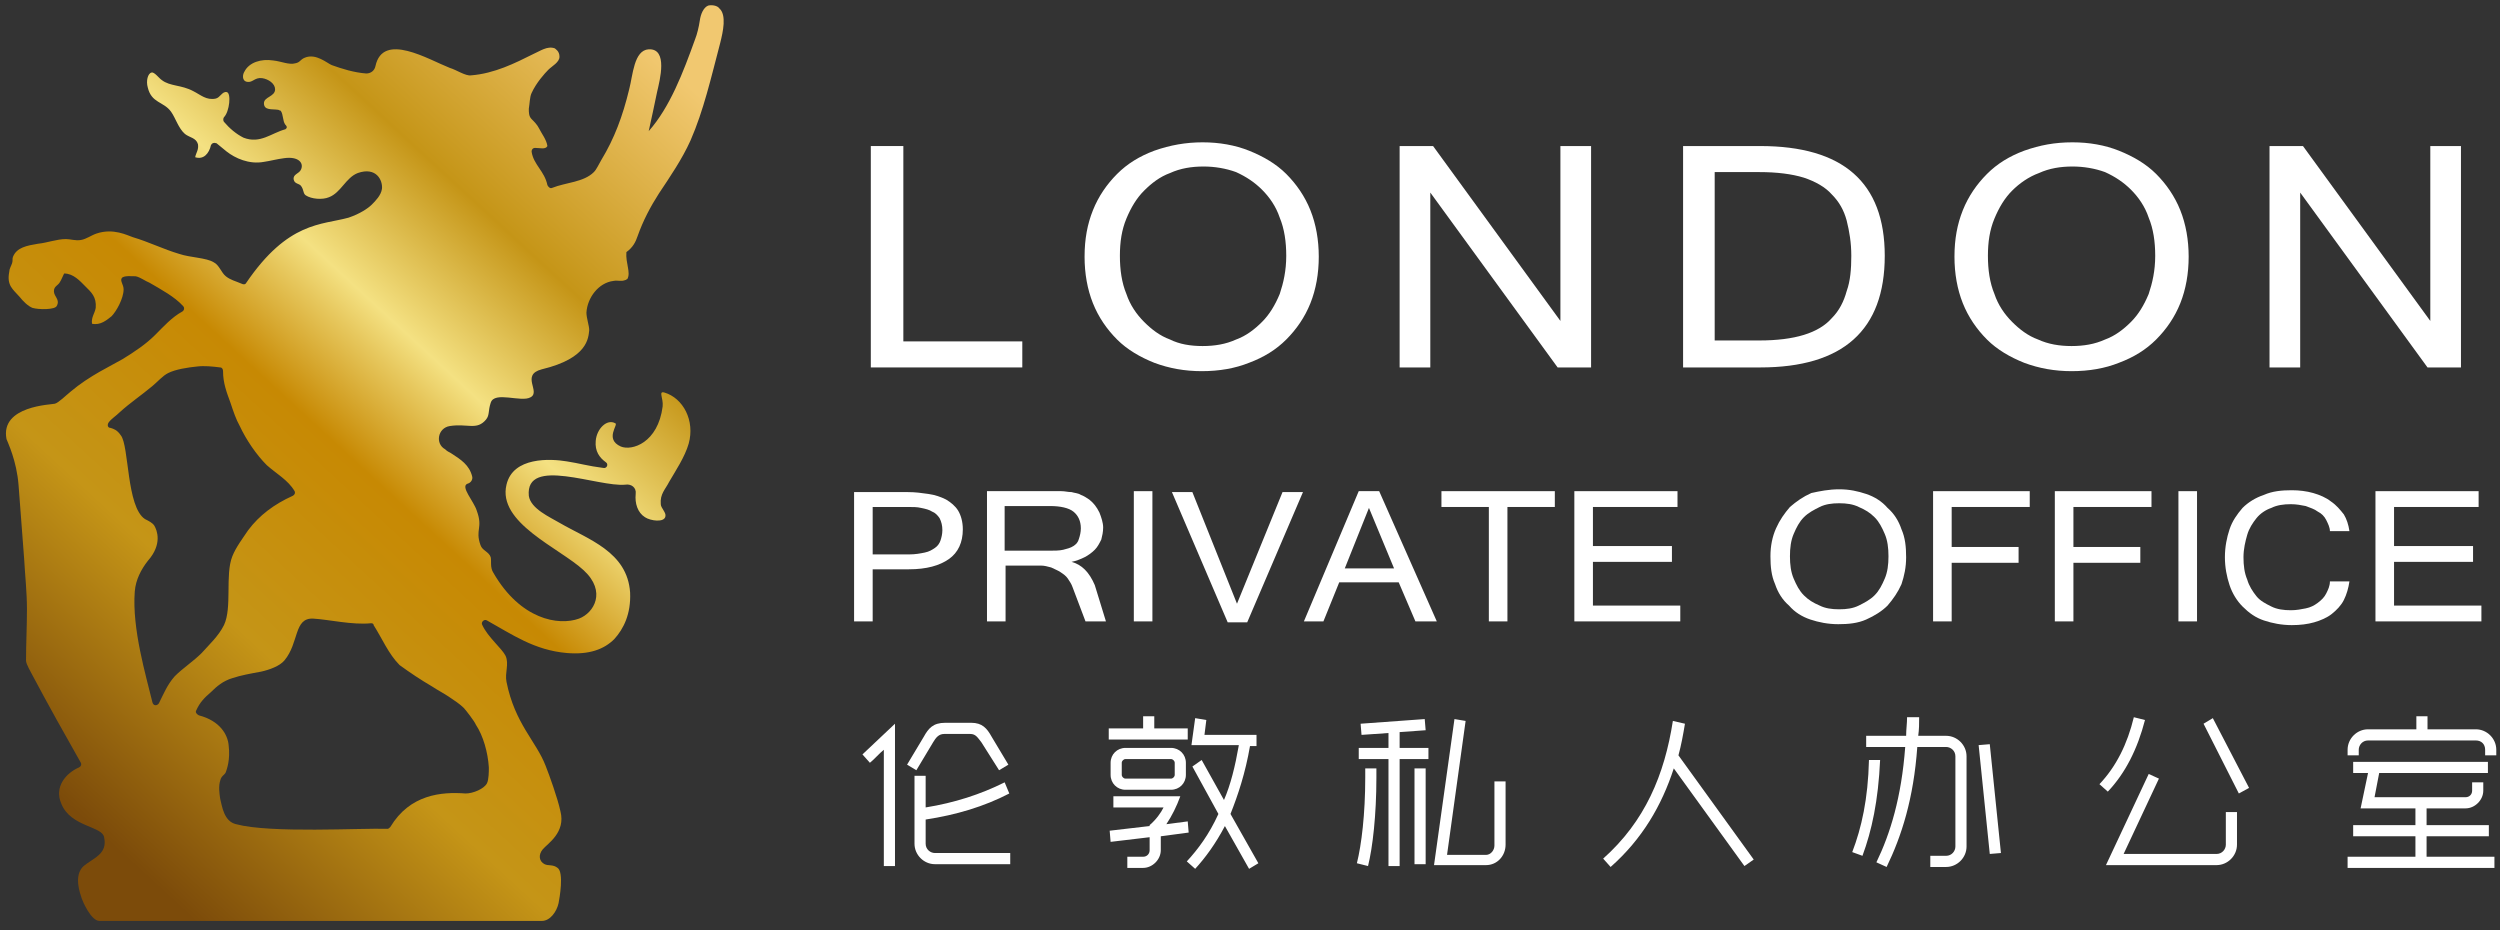 <?xml version="1.0" encoding="UTF-8"?>
<svg width="215px" height="80px" viewBox="0 0 215 80" version="1.1" xmlns="http://www.w3.org/2000/svg" xmlns:xlink="http://www.w3.org/1999/xlink">
    <rect x="0" y="0" width="215" height="80" fill="#333333" stroke="none"/>
    <!-- Generator: Sketch 52.5 (67469) - http://www.bohemiancoding.com/sketch -->
    <title>LpoLogo-02-01</title>
    <desc>Created with Sketch.</desc>
    <defs>
        <linearGradient x1="12.147%" y1="99.292%" x2="88.667%" y2="-4.692%" id="linearGradient-1">
            <stop stop-color="#7C4B0A" offset="6.081%"></stop>
            <stop stop-color="#C59517" offset="28.93%"></stop>
            <stop stop-color="#C78903" offset="47.67%"></stop>
            <stop stop-color="#E7C85E" offset="56.42%"></stop>
            <stop stop-color="#F4E182" offset="59.7%"></stop>
            <stop stop-color="#C59517" offset="73.01%"></stop>
            <stop stop-color="#F1C870" offset="94.51%"></stop>
        </linearGradient>
    </defs>
    <g id="UI" stroke="none" stroke-width="1" fill="none" fill-rule="evenodd">
        <g id="LPO" transform="translate(-268, -523)">
            <g id="header" transform="translate(0, 128)">
                <g id="Group-2" transform="translate(0, 369)">
                    <g id="LpoLogo-02-01" transform="translate(268, 26)">
                        <g id="Group">
                            <path d="M54.829,20.32 C55.309,18.96 55.948,17.76 56.667,16.64 C57.626,15.2 58.665,13.68 59.385,12.08 C60.504,9.52 61.143,6.72 61.942,3.68 C62.182,2.72 62.502,1.28 61.862,0.72 C61.703,0.48 61.223,0.4 60.903,0.48 C60.504,0.64 60.264,1.2 60.184,1.76 C60.104,2.32 59.944,2.96 59.784,3.36 C58.745,6.24 57.626,9.2 55.788,11.28 C56.028,10.16 56.268,9.12 56.507,7.92 C56.747,6.88 57.467,4.16 55.788,4.24 C54.509,4.32 54.429,6.48 54.11,7.68 C53.55,10 52.831,11.92 51.712,13.76 C51.472,14.16 51.312,14.56 51.072,14.8 C50.193,15.68 48.675,15.68 47.476,16.16 C47.316,16.24 47.156,16.08 47.076,15.92 C46.836,14.72 45.877,14.16 45.717,13.04 C45.717,12.88 45.797,12.72 46.037,12.72 C46.437,12.72 46.916,12.88 47.076,12.56 C46.996,12 46.597,11.52 46.357,11.04 C46.197,10.72 45.957,10.48 45.717,10.24 C45.478,10 45.478,9.68 45.478,9.36 C45.558,8.88 45.558,8.32 45.717,8 C46.117,7.12 46.836,6.32 47.156,6 C47.476,5.68 48.115,5.36 48.115,4.88 C48.115,4.4 47.796,4.24 47.716,4.16 C47.076,3.92 46.437,4.4 45.877,4.64 C44.279,5.44 42.52,6.32 40.522,6.48 C40.043,6.56 39.243,6 38.684,5.84 C36.846,5.12 32.929,2.72 32.29,5.68 C32.21,6.08 31.89,6.32 31.491,6.32 C30.452,6.24 29.413,5.92 28.533,5.6 C28.134,5.44 27.175,4.56 26.216,4.96 C25.816,5.12 25.816,5.36 25.416,5.44 C24.857,5.6 24.217,5.28 23.498,5.2 C22.459,5.04 21.42,5.36 21.02,6.16 C20.861,6.4 20.781,6.96 21.26,7.04 C21.74,7.12 21.9,6.64 22.539,6.72 C23.099,6.8 23.658,7.2 23.658,7.68 C23.658,8.32 22.699,8.32 22.699,8.88 C22.699,9.52 23.418,9.36 23.898,9.44 C23.978,9.44 24.058,9.52 24.138,9.52 C24.377,9.84 24.297,10.4 24.537,10.72 C24.617,10.8 24.777,10.96 24.537,11.12 C23.338,11.44 22.379,12.4 20.941,11.84 C20.301,11.52 19.742,11.04 19.262,10.48 C19.182,10.4 19.182,10.16 19.262,10.08 C19.742,9.6 19.901,8 19.502,7.92 C19.102,7.84 18.942,8.4 18.543,8.48 C17.743,8.64 17.264,8.16 16.625,7.84 C15.586,7.28 14.626,7.44 13.907,6.88 C13.667,6.72 13.268,6.16 13.028,6.24 C12.708,6.32 12.548,6.96 12.708,7.52 C13.028,8.88 14.067,8.72 14.706,9.6 C15.106,10.16 15.346,11.04 15.905,11.52 C16.305,11.84 16.864,11.84 17.024,12.4 C17.104,12.88 16.864,13.12 16.784,13.52 C17.504,13.76 17.983,13.2 18.143,12.48 C18.223,12.32 18.383,12.24 18.623,12.32 C18.942,12.56 19.182,12.8 19.502,13.04 C20.221,13.6 21.42,14.16 22.699,13.92 C23.258,13.84 23.818,13.68 24.457,13.6 C25.656,13.44 26.136,14 25.896,14.56 C25.736,14.96 25.177,14.96 25.257,15.44 C25.336,15.84 25.736,15.76 25.896,16 C26.136,16.32 26.056,16.64 26.296,16.8 C26.775,17.12 27.734,17.2 28.294,16.96 C29.333,16.56 29.732,15.28 30.771,14.88 C32.37,14.32 32.929,15.52 32.849,16.24 C32.77,16.8 32.29,17.28 31.97,17.6 C31.651,17.92 30.931,18.4 29.972,18.72 C27.654,19.36 24.777,19.04 21.18,24.32 C21.1,24.48 20.941,24.48 20.781,24.4 C20.221,24.16 19.822,24.08 19.422,23.76 C19.022,23.44 18.862,22.8 18.383,22.56 C17.743,22.16 16.385,22.16 15.426,21.84 C14.067,21.44 12.788,20.8 11.429,20.4 C10.95,20.24 9.751,19.6 8.312,20.08 C7.833,20.24 7.433,20.56 6.954,20.64 C6.474,20.72 6.074,20.56 5.675,20.56 C4.875,20.56 4.076,20.88 3.277,20.96 C2.318,21.12 1.439,21.28 1.119,22.08 C1.039,22.24 1.119,22.4 1.039,22.64 C0.959,22.88 0.799,23.12 0.799,23.36 C0.559,24.56 1.119,24.88 1.678,25.52 C1.998,25.92 2.398,26.32 2.797,26.48 C3.357,26.64 4.716,26.64 4.875,26.32 C5.195,25.76 4.636,25.52 4.636,25.04 C4.636,24.64 4.955,24.56 5.115,24.32 C5.275,24.08 5.355,23.84 5.515,23.52 C6.314,23.52 6.874,24.16 7.353,24.64 C7.833,25.12 8.312,25.52 8.232,26.48 C8.152,26.96 7.833,27.28 7.913,27.84 C8.632,28 9.191,27.52 9.591,27.2 C9.991,26.8 10.63,25.68 10.63,24.88 C10.63,24.48 10.31,24.16 10.47,23.92 C10.63,23.68 11.349,23.76 11.669,23.76 C12.069,23.84 12.468,24.16 12.868,24.32 C13.827,24.88 15.026,25.52 15.745,26.32 C15.905,26.48 15.825,26.72 15.665,26.8 C14.786,27.28 14.067,28.08 13.348,28.8 C12.548,29.6 11.589,30.24 10.55,30.88 C9.591,31.44 7.673,32.32 6.074,33.68 C5.675,34 5.035,34.64 4.716,34.72 C4.476,34.8 -6.8278716e-14,34.88 0.559,37.76 C0.639,38 1.439,39.6 1.599,41.76 C1.758,43.76 1.918,46 2.078,48.08 C2.158,49.52 2.318,50.96 2.318,52.4 C2.318,53.92 2.238,55.36 2.238,56.8 C2.238,57.12 2.638,57.76 2.797,58.08 C4.156,60.64 5.595,63.2 6.954,65.6 C7.033,65.76 6.954,65.92 6.794,66 C5.675,66.48 4.636,67.68 5.275,69.12 C6.074,71.12 8.792,71.04 8.952,72 C9.271,73.44 8.072,73.76 7.193,74.48 C6.314,75.28 6.874,76.8 7.033,77.28 C7.113,77.52 7.833,79.2 8.552,79.2 L46.597,79.2 C47.316,79.2 47.875,78.4 48.035,77.68 C48.115,77.28 48.515,75.04 47.955,74.64 C47.556,74.32 47.156,74.48 46.836,74.32 C46.357,74.08 46.277,73.52 46.677,73.04 C47.076,72.56 48.675,71.6 48.195,69.76 C47.955,68.64 47.236,66.64 46.916,65.84 C46.117,63.76 44.279,62.24 43.559,58.64 C43.4,57.84 43.799,57.12 43.48,56.4 C43.16,55.76 41.961,54.8 41.481,53.76 C41.322,53.52 41.641,53.2 41.881,53.36 C44.039,54.56 45.957,55.92 48.755,56.16 C50.673,56.32 51.952,55.84 52.831,54.96 C53.63,54.08 54.27,52.8 54.19,50.96 C53.95,47.44 50.593,46.4 48.115,44.96 C47.316,44.48 45.638,43.76 45.478,42.64 C45.158,39.2 51.472,41.92 53.79,41.68 C54.27,41.6 54.749,41.92 54.669,42.48 C54.589,43.28 54.829,44.08 55.468,44.48 C55.948,44.8 57.147,44.96 57.227,44.4 C57.307,44.08 56.827,43.68 56.827,43.36 C56.747,42.48 57.227,42.08 57.546,41.44 C58.106,40.48 58.905,39.28 59.225,38.16 C59.784,36.16 58.745,34.24 57.147,33.76 C56.587,33.6 57.067,34.24 56.987,34.96 C56.587,38.08 54.349,38.8 53.39,38.4 C51.952,37.76 53.23,36.48 52.911,36.4 C52.191,36 51.312,36.88 51.232,37.92 C51.152,38.8 51.552,39.36 52.112,39.76 C52.351,39.92 52.191,40.32 51.872,40.24 C50.593,40.08 49.794,39.84 48.755,39.68 C47.316,39.44 44.119,39.28 43.559,41.68 C42.76,44.96 48.115,47.12 50.193,49.04 C52.191,50.88 51.072,52.72 49.794,53.2 C48.035,53.84 44.758,53.28 42.441,49.28 C42.121,48.8 42.281,48.24 42.201,47.92 C42.041,47.44 41.481,47.36 41.322,46.88 C40.842,45.52 41.561,45.44 41.002,43.92 C40.762,43.12 39.563,41.84 40.203,41.6 C40.522,41.52 40.682,41.2 40.602,40.96 C40.362,40 39.643,39.52 38.764,38.96 C38.604,38.88 38.444,38.8 38.284,38.64 C37.405,38.16 37.645,36.8 38.684,36.64 C40.203,36.4 41.002,37.04 41.801,36.08 C42.121,35.68 41.961,35.36 42.201,34.64 C42.52,33.6 44.838,34.64 45.638,34.16 C46.517,33.68 44.758,32.24 46.597,31.76 C50.593,30.8 50.593,29.04 50.673,28.4 C50.673,28 50.433,27.36 50.433,26.88 C50.513,25.6 51.472,24.32 52.751,24.16 C53.151,24.08 53.39,24.24 53.79,24.08 C53.87,24.08 53.87,24 53.95,24 C54.27,23.44 53.79,22.64 53.87,21.68 C54.429,21.28 54.669,20.8 54.829,20.32 Z M13.667,60.48 C13.507,60.72 13.188,60.72 13.108,60.4 C12.548,58.08 11.349,54.08 11.589,50.88 C11.669,49.84 12.149,48.96 12.708,48.24 C13.987,46.8 13.507,45.6 13.268,45.2 C13.108,44.96 12.788,44.8 12.468,44.64 C10.87,43.6 11.11,38.32 10.39,37.44 C10.071,36.96 9.751,36.88 9.511,36.8 C9.271,36.8 9.191,36.56 9.351,36.32 C9.591,36 9.991,35.76 10.31,35.44 C11.19,34.64 12.149,34 13.108,33.2 C13.587,32.8 13.987,32.32 14.467,32.08 C15.106,31.76 16.145,31.6 16.944,31.52 C17.584,31.44 18.303,31.52 18.942,31.6 C19.102,31.6 19.182,31.76 19.182,31.92 C19.182,32.96 19.502,33.76 19.822,34.64 C20.061,35.36 20.301,36.08 20.621,36.64 C21.18,37.84 22.059,39.12 22.939,40 C23.738,40.72 24.777,41.28 25.336,42.24 C25.416,42.4 25.336,42.56 25.177,42.64 C23.578,43.36 22.299,44.32 21.34,45.6 C20.861,46.32 20.301,47.04 19.981,47.84 C19.342,49.44 19.981,52.24 19.262,53.76 C18.783,54.72 17.983,55.44 17.344,56.16 C16.625,56.88 15.745,57.44 15.026,58.16 C14.387,58.88 14.067,59.68 13.667,60.48 Z M37.165,59.04 C37.645,59.36 38.125,59.6 38.604,59.92 C39.084,60.24 39.563,60.56 39.883,60.88 C40.043,61.04 40.842,62.08 40.922,62.32 C41.561,63.28 41.961,64.72 42.041,66 C42.041,66.32 42.041,67.04 41.881,67.36 C41.641,67.84 40.682,68.24 40.043,68.24 C37.965,68.08 35.247,68.32 33.569,71.12 C33.489,71.2 33.409,71.28 33.329,71.28 C31.091,71.2 23.258,71.68 20.301,70.88 C19.262,70.64 19.102,69.36 18.942,68.72 C18.862,68.24 18.783,67.6 18.942,67.12 C19.022,66.72 19.342,66.64 19.422,66.4 C19.502,66.16 19.822,65.36 19.662,64.08 C19.582,63.2 18.942,62 17.104,61.52 C16.944,61.44 16.784,61.28 16.864,61.12 C17.184,60.4 17.584,60 18.143,59.52 C18.623,59.04 19.182,58.56 19.981,58.32 C20.701,58.08 21.58,57.92 22.459,57.76 C23.178,57.6 24.058,57.28 24.457,56.8 C25.736,55.28 25.257,53.12 26.935,53.2 C28.294,53.28 30.292,53.76 31.89,53.6 C31.97,53.6 32.13,53.6 32.13,53.76 C32.849,54.88 33.409,56.24 34.368,57.2 C35.247,57.84 36.206,58.48 37.165,59.04 Z" id="Shape" fill="url(#linearGradient-1)"></path>
                            <g transform="translate(74.331, 12)" fill="#FFFFFF">
                                <polygon id="Path" points="13.507 19.6 0.559 19.6 0.559 0.56 3.357 0.56 3.357 17.36 13.587 17.36 13.587 19.6"></polygon>
                                <path d="M29.093,0.24 C30.532,0.24 31.89,0.48 33.089,0.96 C34.288,1.44 35.407,2.08 36.286,2.96 C37.165,3.84 37.885,4.88 38.364,6.08 C38.844,7.28 39.084,8.64 39.084,10.08 C39.084,11.52 38.844,12.88 38.364,14.08 C37.885,15.28 37.165,16.32 36.286,17.2 C35.407,18.08 34.368,18.72 33.089,19.2 C31.89,19.68 30.532,19.92 29.013,19.92 C27.574,19.92 26.216,19.68 24.937,19.2 C23.738,18.72 22.619,18.08 21.74,17.2 C20.861,16.32 20.141,15.28 19.662,14.08 C19.182,12.88 18.942,11.52 18.942,10.08 C18.942,8.56 19.182,7.28 19.662,6.08 C20.141,4.88 20.861,3.84 21.74,2.96 C22.619,2.08 23.658,1.44 24.937,0.96 C26.296,0.48 27.654,0.24 29.093,0.24 Z M29.093,17.76 C30.132,17.76 31.091,17.6 31.97,17.2 C32.849,16.88 33.569,16.32 34.208,15.68 C34.848,15.04 35.327,14.24 35.727,13.28 C36.046,12.32 36.286,11.28 36.286,10 C36.286,8.8 36.126,7.68 35.727,6.72 C35.407,5.76 34.848,4.96 34.208,4.32 C33.569,3.68 32.849,3.2 31.97,2.8 C31.091,2.48 30.132,2.32 29.173,2.32 C28.134,2.32 27.175,2.48 26.296,2.88 C25.416,3.2 24.697,3.76 24.058,4.4 C23.418,5.04 22.939,5.84 22.539,6.8 C22.139,7.76 21.98,8.8 21.98,10 C21.98,11.2 22.139,12.32 22.539,13.28 C22.859,14.24 23.418,15.04 24.058,15.68 C24.697,16.32 25.416,16.88 26.296,17.2 C27.095,17.6 28.054,17.76 29.093,17.76 Z" id="Shape" fill-rule="nonzero"></path>
                                <polygon id="Path" points="62.502 19.6 59.625 19.6 48.675 4.56 48.675 19.6 46.037 19.6 46.037 0.56 48.914 0.56 59.864 15.6 59.864 0.56 62.502 0.56"></polygon>
                                <path d="M87.758,10 C87.758,16.4 84.162,19.6 77.048,19.6 L70.414,19.6 L70.414,0.56 L77.048,0.56 C84.162,0.56 87.758,3.68 87.758,10 Z M84.881,10 C84.881,8.88 84.721,7.92 84.481,6.96 C84.242,6.08 83.842,5.36 83.203,4.72 C82.643,4.08 81.764,3.6 80.805,3.28 C79.766,2.96 78.487,2.8 76.968,2.8 L73.132,2.8 L73.132,17.28 L76.968,17.28 C78.487,17.28 79.766,17.12 80.805,16.8 C81.844,16.48 82.643,16 83.203,15.36 C83.842,14.72 84.242,13.92 84.481,13.04 C84.801,12.16 84.881,11.12 84.881,10 Z" id="Shape" fill-rule="nonzero"></path>
                                <path d="M103.903,0.24 C105.342,0.24 106.701,0.48 107.9,0.96 C109.099,1.44 110.217,2.08 111.097,2.96 C111.976,3.84 112.695,4.88 113.175,6.08 C113.654,7.28 113.894,8.64 113.894,10.08 C113.894,11.52 113.654,12.88 113.175,14.08 C112.695,15.28 111.976,16.32 111.097,17.2 C110.217,18.08 109.178,18.72 107.9,19.2 C106.701,19.68 105.342,19.92 103.823,19.92 C102.385,19.92 101.026,19.68 99.747,19.2 C98.548,18.72 97.429,18.08 96.55,17.2 C95.671,16.32 94.952,15.28 94.472,14.08 C93.993,12.88 93.753,11.52 93.753,10.08 C93.753,8.56 93.993,7.28 94.472,6.08 C94.952,4.88 95.671,3.84 96.55,2.96 C97.429,2.08 98.468,1.44 99.747,0.96 C101.106,0.48 102.385,0.24 103.903,0.24 Z M103.823,17.76 C104.862,17.76 105.822,17.6 106.701,17.2 C107.58,16.88 108.299,16.32 108.939,15.68 C109.578,15.04 110.058,14.24 110.457,13.28 C110.777,12.32 111.017,11.28 111.017,10 C111.017,8.8 110.857,7.68 110.457,6.72 C110.138,5.76 109.578,4.96 108.939,4.32 C108.299,3.68 107.58,3.2 106.701,2.8 C105.822,2.48 104.862,2.32 103.903,2.32 C102.864,2.32 101.905,2.48 101.026,2.88 C100.147,3.2 99.348,3.76 98.708,4.4 C98.069,5.04 97.589,5.84 97.19,6.8 C96.79,7.76 96.63,8.8 96.63,10 C96.63,11.2 96.79,12.32 97.19,13.28 C97.509,14.24 98.069,15.04 98.708,15.68 C99.348,16.32 100.067,16.88 100.946,17.2 C101.825,17.6 102.784,17.76 103.823,17.76 Z" id="Shape" fill-rule="nonzero"></path>
                                <polygon id="Path" points="137.312 19.6 134.435 19.6 123.485 4.56 123.485 19.6 120.848 19.6 120.848 0.56 123.725 0.56 134.675 15.6 134.675 0.56 137.312 0.56"></polygon>
                            </g>
                            <g transform="translate(72.732, 41.6)" fill="#FFFFFF">
                                <path d="M0.719,0.72 L5.355,0.72 C5.994,0.72 6.554,0.8 7.113,0.88 C7.673,0.96 8.152,1.12 8.632,1.36 C9.032,1.6 9.431,1.92 9.671,2.32 C9.911,2.72 10.071,3.28 10.071,3.92 C10.071,5.04 9.671,5.92 8.872,6.48 C8.072,7.04 6.954,7.36 5.435,7.36 L2.318,7.36 L2.318,11.84 L0.719,11.84 L0.719,0.72 Z M2.318,6.08 L5.435,6.08 C5.994,6.08 6.394,6 6.794,5.92 C7.193,5.84 7.433,5.68 7.673,5.52 C7.913,5.36 8.072,5.12 8.152,4.88 C8.232,4.64 8.312,4.32 8.312,4 C8.312,3.6 8.232,3.28 8.072,2.96 C7.913,2.72 7.673,2.48 7.433,2.4 C7.193,2.24 6.874,2.16 6.474,2.08 C6.154,2 5.755,2 5.355,2 L2.318,2 L2.318,6.08 Z" id="Shape" fill-rule="nonzero"></path>
                                <path d="M22.379,11.84 L20.621,11.84 L19.502,8.88 C19.422,8.64 19.262,8.4 19.102,8.16 C18.942,7.92 18.703,7.76 18.463,7.6 C18.223,7.44 17.983,7.36 17.664,7.2 C17.344,7.12 17.104,7.04 16.784,7.04 L13.747,7.04 L13.747,11.84 L12.149,11.84 L12.149,0.64 L17.584,0.64 C17.903,0.64 18.223,0.64 18.543,0.64 C18.862,0.64 19.102,0.72 19.422,0.72 C19.662,0.8 19.981,0.8 20.221,0.96 C20.461,1.04 20.701,1.2 20.941,1.36 C21.34,1.68 21.58,2 21.82,2.48 C21.98,2.88 22.139,3.36 22.139,3.76 C22.139,4.16 22.059,4.48 21.98,4.8 C21.82,5.12 21.66,5.44 21.42,5.68 C21.18,5.92 20.861,6.16 20.541,6.32 C20.221,6.48 19.822,6.64 19.422,6.72 C20.301,6.96 20.941,7.6 21.42,8.72 L22.379,11.84 Z M13.747,5.76 L17.424,5.76 C17.903,5.76 18.383,5.76 18.703,5.68 C19.022,5.6 19.342,5.52 19.582,5.36 C19.822,5.2 19.981,5.04 20.061,4.72 C20.141,4.48 20.221,4.16 20.221,3.84 C20.221,3.2 19.981,2.72 19.582,2.4 C19.182,2.08 18.463,1.92 17.584,1.92 L13.667,1.92 L13.667,5.76 L13.747,5.76 Z" id="Shape" fill-rule="nonzero"></path>
                                <polygon id="Path" points="26.375 11.84 24.777 11.84 24.777 0.64 26.375 0.64"></polygon>
                                <polygon id="Path" points="39.323 0.72 34.528 11.92 32.849 11.92 28.054 0.72 29.812 0.72 33.649 10.32 37.565 0.72"></polygon>
                                <path d="M50.833,11.84 L48.994,11.84 L47.556,8.48 L42.441,8.48 L41.082,11.84 L39.403,11.84 L44.119,0.64 L45.877,0.64 L50.833,11.84 Z M47.156,7.28 L44.998,2.08 L42.92,7.28 L47.156,7.28 Z" id="Shape" fill-rule="nonzero"></path>
                                <polygon id="Path" points="60.983 2 56.907 2 56.907 11.84 55.309 11.84 55.309 2 51.232 2 51.232 0.64 60.983 0.64"></polygon>
                                <polygon id="Path" points="71.853 11.84 62.662 11.84 62.662 0.64 71.533 0.64 71.533 2 64.26 2 64.26 5.36 71.054 5.36 71.054 6.72 64.26 6.72 64.26 10.48 71.773 10.48 71.773 11.84"></polygon>
                                <path d="M85.441,0.48 C86.32,0.48 87.039,0.64 87.758,0.88 C88.478,1.12 89.117,1.52 89.597,2.08 C90.156,2.56 90.556,3.2 90.796,3.92 C91.115,4.64 91.195,5.44 91.195,6.32 C91.195,7.2 91.035,7.92 90.796,8.64 C90.476,9.36 90.076,9.92 89.597,10.48 C89.117,10.96 88.478,11.36 87.758,11.68 C87.039,12 86.24,12.08 85.361,12.08 C84.481,12.08 83.682,11.92 82.963,11.68 C82.243,11.44 81.604,11.04 81.125,10.48 C80.565,10 80.165,9.36 79.926,8.64 C79.606,7.92 79.526,7.12 79.526,6.24 C79.526,5.36 79.686,4.56 80.006,3.84 C80.325,3.12 80.725,2.56 81.204,2 C81.764,1.52 82.323,1.12 83.043,0.8 C83.762,0.64 84.561,0.48 85.441,0.48 Z M85.441,10.8 C86.08,10.8 86.639,10.72 87.119,10.48 C87.599,10.24 88.078,10 88.478,9.6 C88.877,9.2 89.117,8.72 89.357,8.16 C89.597,7.6 89.677,6.96 89.677,6.24 C89.677,5.52 89.597,4.88 89.357,4.32 C89.117,3.76 88.877,3.28 88.478,2.88 C88.078,2.48 87.678,2.24 87.119,2 C86.639,1.76 86.08,1.68 85.441,1.68 C84.801,1.68 84.242,1.76 83.762,2 C83.283,2.24 82.803,2.48 82.403,2.88 C82.004,3.28 81.764,3.76 81.524,4.32 C81.284,4.88 81.204,5.52 81.204,6.24 C81.204,6.96 81.284,7.6 81.524,8.16 C81.764,8.72 82.004,9.2 82.403,9.6 C82.803,10 83.203,10.24 83.762,10.48 C84.242,10.72 84.801,10.8 85.441,10.8 Z" id="Shape" fill-rule="nonzero"></path>
                                <polygon id="Path" points="101.745 2 95.112 2 95.112 5.44 100.866 5.44 100.866 6.8 95.112 6.8 95.112 11.84 93.513 11.84 93.513 0.64 101.825 0.64 101.825 2"></polygon>
                                <polygon id="Path" points="112.216 2 105.582 2 105.582 5.44 111.336 5.44 111.336 6.8 105.582 6.8 105.582 11.84 103.983 11.84 103.983 0.64 112.296 0.64 112.296 2"></polygon>
                                <polygon id="Path" points="116.212 11.84 114.613 11.84 114.613 0.64 116.212 0.64"></polygon>
                                <path d="M129.32,4.08 L127.641,4.08 C127.641,3.76 127.481,3.44 127.322,3.12 C127.162,2.8 126.922,2.56 126.602,2.4 C126.283,2.16 125.963,2.08 125.563,1.92 C125.164,1.84 124.764,1.76 124.284,1.76 C123.645,1.76 123.086,1.84 122.606,2.08 C122.126,2.24 121.647,2.56 121.327,2.96 C121.007,3.36 120.688,3.84 120.528,4.4 C120.368,4.96 120.208,5.6 120.208,6.32 C120.208,7.04 120.288,7.68 120.528,8.24 C120.688,8.8 121.007,9.28 121.327,9.68 C121.647,10.08 122.126,10.32 122.606,10.56 C123.086,10.8 123.645,10.88 124.284,10.88 C124.764,10.88 125.164,10.8 125.563,10.72 C125.963,10.64 126.283,10.48 126.602,10.24 C126.922,10 127.162,9.76 127.322,9.44 C127.481,9.12 127.641,8.8 127.641,8.4 L129.32,8.4 C129.24,8.96 129.08,9.52 128.84,10 C128.6,10.48 128.201,10.88 127.801,11.2 C127.401,11.52 126.842,11.76 126.283,11.92 C125.723,12.08 125.084,12.16 124.364,12.16 C123.485,12.16 122.686,12 121.967,11.76 C121.247,11.52 120.688,11.12 120.128,10.56 C119.649,10.08 119.249,9.44 119.009,8.72 C118.77,8 118.61,7.2 118.61,6.32 C118.61,5.44 118.77,4.64 119.009,3.92 C119.249,3.2 119.649,2.64 120.128,2.08 C120.608,1.6 121.247,1.2 121.967,0.96 C122.686,0.64 123.485,0.56 124.364,0.56 C125.004,0.56 125.643,0.64 126.203,0.8 C126.762,0.96 127.322,1.2 127.721,1.52 C128.201,1.84 128.52,2.24 128.84,2.64 C129.08,3.04 129.24,3.52 129.32,4.08 Z" id="Path"></path>
                                <polygon id="Path" points="140.749 11.84 131.558 11.84 131.558 0.64 140.429 0.64 140.429 2 133.156 2 133.156 5.36 139.95 5.36 139.95 6.72 133.156 6.72 133.156 10.48 140.669 10.48 140.669 11.84"></polygon>
                            </g>
                            <g transform="translate(73.532, 61.6)" fill="#FFFFFF">
                                <path d="M0.639,3.28 L3.437,0.64 L3.437,12.88 L2.478,12.88 L2.478,2.88 C2.078,3.2 1.678,3.68 1.279,4 L0.639,3.28 Z M4.476,4.16 L5.914,1.76 C6.314,1.04 6.714,0.56 7.753,0.56 L9.991,0.56 C10.95,0.56 11.349,1.04 11.749,1.76 L13.188,4.16 L12.388,4.64 L10.87,2.24 C10.55,1.84 10.39,1.52 9.911,1.52 L7.673,1.52 C7.193,1.52 6.954,1.84 6.714,2.24 L5.275,4.64 L4.476,4.16 Z M13.268,6.64 C11.11,7.76 8.712,8.48 6.074,8.88 L6.074,10.96 C6.074,11.44 6.474,11.76 6.874,11.76 L13.348,11.76 L13.348,12.72 L6.874,12.72 C5.914,12.72 5.115,11.92 5.115,10.96 L5.115,5.12 L6.074,5.12 L6.074,7.84 C8.552,7.44 10.79,6.72 12.868,5.68 L13.268,6.64 Z" id="Shape" fill-rule="nonzero"></path>
                                <path d="M25.736,0 L25.736,1.04 L28.613,1.04 L28.613,2 L21.82,2 L21.82,1.04 L24.777,1.04 L24.777,0 L25.736,0 Z M21.9,9.84 L25.336,9.44 L25.336,9.36 C25.896,8.88 26.296,8.32 26.535,7.84 L22.219,7.84 L22.219,6.88 L27.974,6.88 C27.654,7.76 27.255,8.56 26.775,9.28 L28.613,9.04 L28.693,10 L26.296,10.32 L26.296,11.52 C26.296,12.32 25.576,13.04 24.777,13.04 L23.418,13.04 L23.418,12.08 L24.777,12.08 C25.097,12.08 25.336,11.84 25.336,11.52 L25.336,10.4 L21.98,10.8 L21.9,9.84 Z M28.454,5.04 C28.454,5.76 27.894,6.32 27.175,6.32 L23.258,6.32 C22.539,6.32 21.98,5.76 21.98,5.04 L21.98,4 C21.98,3.28 22.539,2.72 23.258,2.72 L27.175,2.72 C27.894,2.72 28.454,3.28 28.454,4 L28.454,5.04 Z M27.494,4 C27.494,3.84 27.335,3.68 27.175,3.68 L23.258,3.68 C23.099,3.68 22.939,3.84 22.939,4 L22.939,5.04 C22.939,5.2 23.099,5.36 23.258,5.36 L27.175,5.36 C27.335,5.36 27.494,5.2 27.494,5.04 L27.494,4 Z M29.812,3.76 L31.73,7.2 C32.29,5.92 32.69,4.32 33.009,2.48 L28.933,2.48 L29.253,0.16 L30.212,0.32 L30.052,1.6 L34.528,1.6 L34.528,2.56 L33.968,2.56 C33.569,4.88 32.929,6.8 32.29,8.4 L34.688,12.64 L33.888,13.12 L31.81,9.44 C31.011,10.96 30.132,12.16 29.253,13.12 L28.533,12.48 C29.493,11.44 30.452,10.16 31.251,8.4 L29.013,4.32 L29.812,3.76 Z" id="Shape" fill-rule="nonzero"></path>
                                <path d="M43.16,12.64 C43.559,11.04 43.879,8.4 43.879,5.28 L43.879,4.48 L44.838,4.48 L44.838,5.28 C44.838,8.48 44.519,11.28 44.119,12.88 L43.16,12.64 Z M45.877,12.88 L45.877,3.68 L43.32,3.68 L43.32,2.72 L45.877,2.72 L45.877,1.44 L43.559,1.6 L43.48,0.64 L48.994,0.24 L49.074,1.2 L46.836,1.36 L46.836,2.72 L49.314,2.72 L49.314,3.68 L46.836,3.68 L46.836,12.88 L45.877,12.88 Z M48.115,12.72 L48.115,4.48 L49.074,4.48 L49.074,12.72 L48.115,12.72 Z M55.948,5.52 L55.948,11.04 C55.948,12 55.229,12.8 54.27,12.8 L49.794,12.8 L51.552,0.24 L52.511,0.4 L50.913,11.92 L54.27,11.92 C54.669,11.92 54.989,11.52 54.989,11.12 L54.989,5.6 L55.948,5.6 L55.948,5.52 Z" id="Shape" fill-rule="nonzero"></path>
                                <path d="M71.374,0.64 C71.214,1.6 71.054,2.48 70.814,3.36 L77.288,12.32 L76.489,12.88 L70.414,4.48 C69.375,7.68 67.697,10.56 64.98,12.96 L64.34,12.24 C67.937,9.04 69.615,5.04 70.335,0.4 L71.374,0.64 Z" id="Path"></path>
                                <path d="M88.158,3.76 C87.998,7.28 87.439,9.84 86.639,12 L85.76,11.68 C86.559,9.6 87.119,7.12 87.199,3.76 L88.158,3.76 Z M91.515,0.08 C91.515,0.64 91.515,1.12 91.435,1.68 L93.833,1.68 C94.792,1.68 95.591,2.48 95.591,3.44 L95.591,11.2 C95.591,12.16 94.792,12.96 93.833,12.96 L92.474,12.96 L92.474,12 L93.833,12 C94.312,12 94.632,11.6 94.632,11.2 L94.632,3.44 C94.632,2.96 94.232,2.64 93.833,2.64 L91.355,2.64 C91.035,7.12 89.996,10.32 88.717,12.96 L87.838,12.56 C89.037,10.08 89.996,6.96 90.316,2.64 L86.959,2.64 L86.959,1.68 L90.396,1.68 C90.396,1.12 90.476,0.64 90.476,0.08 L91.515,0.08 Z M97.589,2.4 L98.548,11.76 L97.589,11.84 L96.63,2.48 L97.589,2.4 Z" id="Shape" fill-rule="nonzero"></path>
                                <path d="M110.937,0.32 C110.297,2.8 109.258,4.88 107.74,6.48 L107.02,5.84 C108.459,4.32 109.418,2.4 109.978,0.08 L110.937,0.32 Z M118.849,8.24 L118.849,11.04 C118.849,12 118.05,12.8 117.091,12.8 L107.58,12.8 L111.257,4.96 L112.136,5.36 L109.099,11.84 L117.091,11.84 C117.571,11.84 117.89,11.44 117.89,11.04 L117.89,8.24 L118.849,8.24 Z M116.771,0.16 L119.888,6.16 L119.009,6.64 L115.972,0.64 L116.771,0.16 Z" id="Shape" fill-rule="nonzero"></path>
                                <path d="M135.234,0 L135.234,1.12 L139.39,1.12 C140.349,1.12 141.149,1.92 141.149,2.88 L141.149,3.36 L140.19,3.36 L140.19,2.88 C140.19,2.4 139.87,2.08 139.39,2.08 L130.119,2.08 C129.639,2.08 129.32,2.48 129.32,2.88 L129.32,3.36 L128.361,3.36 L128.361,2.88 C128.361,1.92 129.16,1.12 130.119,1.12 L134.275,1.12 L134.275,0 L135.234,0 Z M141.069,13.04 L128.361,13.04 L128.361,12.08 L134.195,12.08 L134.195,10.32 L128.84,10.32 L128.84,9.36 L134.195,9.36 L134.195,7.92 L129.48,7.92 L130.119,4.88 L128.84,4.88 L128.84,3.92 L140.429,3.92 L140.429,4.88 L131.078,4.88 L130.678,6.96 L138.511,6.96 C138.831,6.96 139.071,6.72 139.071,6.4 L139.071,5.68 L140.03,5.68 L140.03,6.4 C140.03,7.2 139.31,7.92 138.511,7.92 L135.154,7.92 L135.154,9.36 L140.509,9.36 L140.509,10.32 L135.154,10.32 L135.154,12.08 L140.989,12.08 L140.989,13.04 L141.069,13.04 Z" id="Shape" fill-rule="nonzero"></path>
                            </g>
                        </g>
                    </g>
                </g>
            </g>
        </g>
    </g>
</svg>